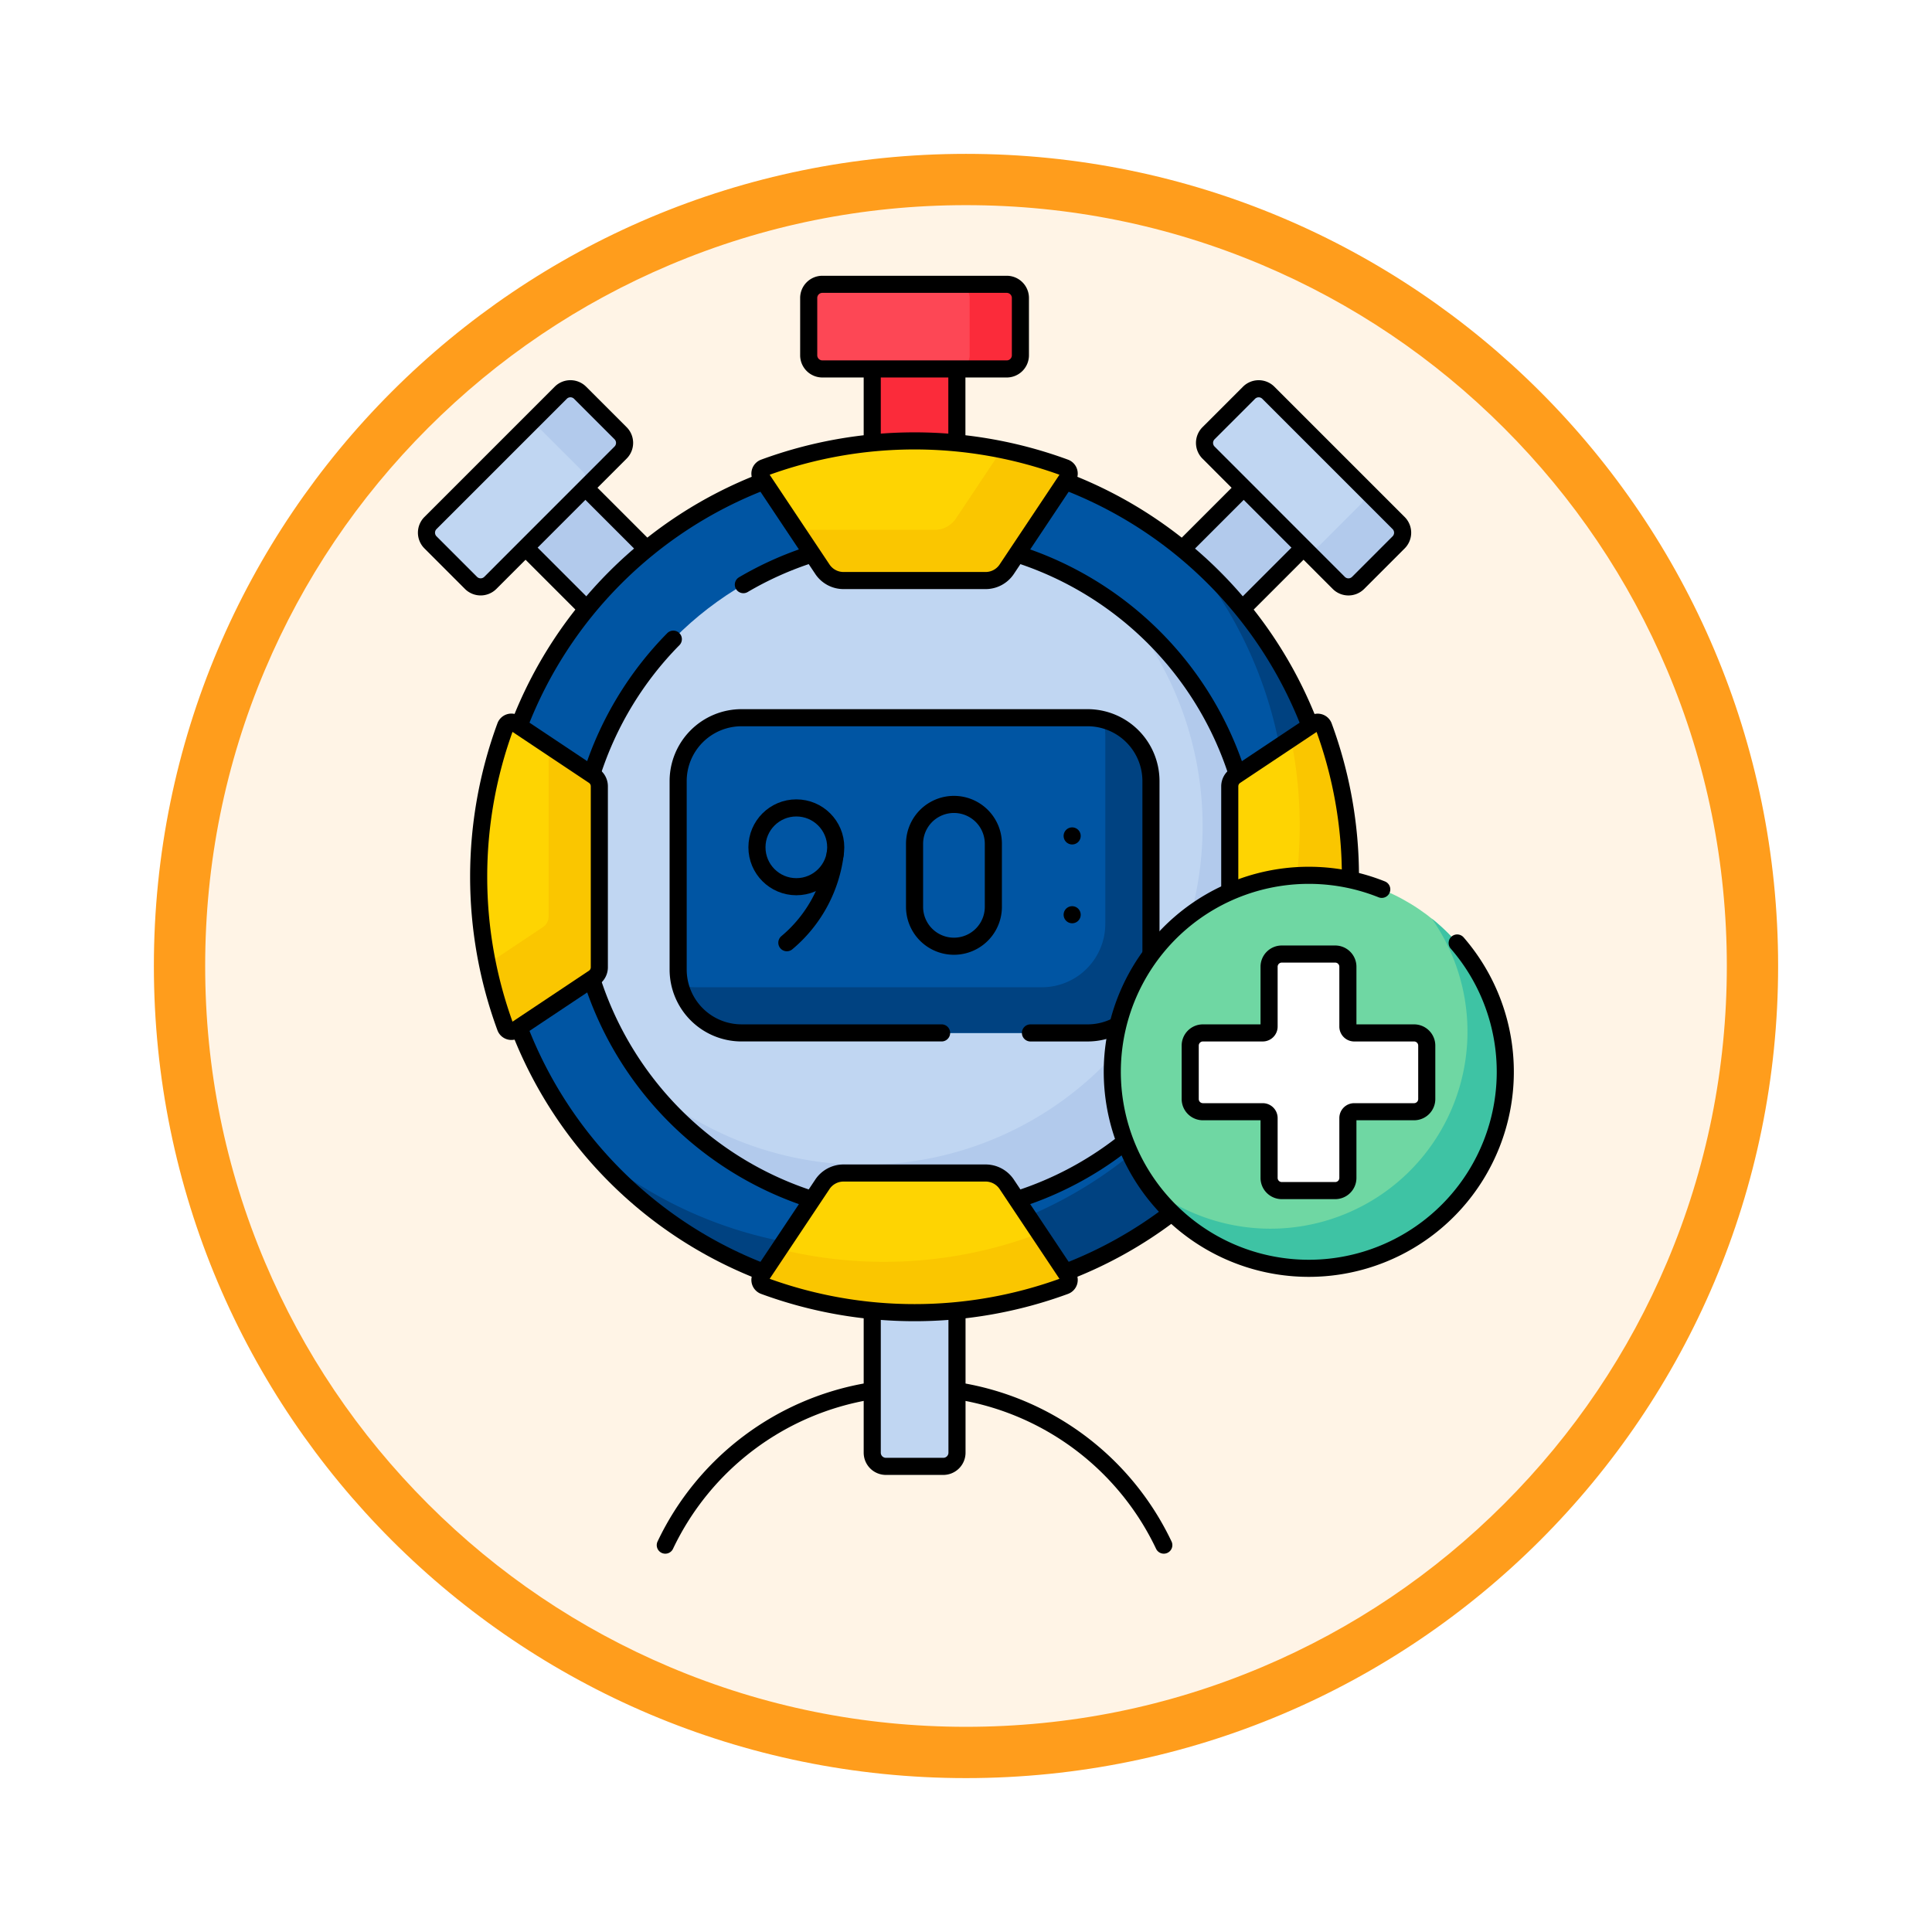 <svg xmlns="http://www.w3.org/2000/svg" xmlns:xlink="http://www.w3.org/1999/xlink" width="113" height="113" viewBox="0 0 113 113">
  <defs>
    <filter id="Trazado_982547" x="0" y="0" width="113" height="113" filterUnits="userSpaceOnUse">
      <feOffset dy="3" input="SourceAlpha"/>
      <feGaussianBlur stdDeviation="3" result="blur"/>
      <feFlood flood-opacity="0.161"/>
      <feComposite operator="in" in2="blur"/>
      <feComposite in="SourceGraphic"/>
    </filter>
  </defs>
  <g id="Grupo_1207694" data-name="Grupo 1207694" transform="translate(-902 -4612.179)">
    <g id="Grupo_1207607" data-name="Grupo 1207607" transform="translate(0 2198.406)">
      <g id="Grupo_1207309" data-name="Grupo 1207309" transform="translate(631 1543.358)">
        <g id="Grupo_1174813" data-name="Grupo 1174813" transform="translate(280 876.414)">
          <g id="Grupo_1201680" data-name="Grupo 1201680">
            <g id="Grupo_1201330" data-name="Grupo 1201330">
              <g id="Grupo_1172010" data-name="Grupo 1172010">
                <g id="Grupo_1171046" data-name="Grupo 1171046">
                  <g id="Grupo_1148525" data-name="Grupo 1148525">
                    <g transform="matrix(1, 0, 0, 1, -9, -6)" filter="url(#Trazado_982547)">
                      <g id="Trazado_982547-2" data-name="Trazado 982547" transform="translate(9 6)" fill="#fff4e6">
                        <path d="M 47.5 93.5 C 41.289 93.5 35.265 92.284 29.595 89.886 C 24.118 87.569 19.198 84.252 14.973 80.027 C 10.748 75.802 7.431 70.882 5.114 65.405 C 2.716 59.735 1.5 53.711 1.5 47.5 C 1.5 41.289 2.716 35.265 5.114 29.595 C 7.431 24.118 10.748 19.198 14.973 14.973 C 19.198 10.748 24.118 7.431 29.595 5.114 C 35.265 2.716 41.289 1.5 47.5 1.5 C 53.711 1.5 59.735 2.716 65.405 5.114 C 70.882 7.431 75.802 10.748 80.027 14.973 C 84.252 19.198 87.569 24.118 89.886 29.595 C 92.284 35.265 93.5 41.289 93.5 47.5 C 93.5 53.711 92.284 59.735 89.886 65.405 C 87.569 70.882 84.252 75.802 80.027 80.027 C 75.802 84.252 70.882 87.569 65.405 89.886 C 59.735 92.284 53.711 93.5 47.5 93.5 Z" stroke="none"/>
                        <path d="M 47.5 3 C 41.491 3 35.664 4.176 30.18 6.496 C 24.881 8.737 20.122 11.946 16.034 16.034 C 11.946 20.122 8.737 24.881 6.496 30.18 C 4.176 35.664 3 41.491 3 47.5 C 3 53.509 4.176 59.336 6.496 64.82 C 8.737 70.119 11.946 74.878 16.034 78.966 C 20.122 83.054 24.881 86.263 30.18 88.504 C 35.664 90.824 41.491 92 47.5 92 C 53.509 92 59.336 90.824 64.82 88.504 C 70.119 86.263 74.878 83.054 78.966 78.966 C 83.054 74.878 86.263 70.119 88.504 64.82 C 90.824 59.336 92 53.509 92 47.5 C 92 41.491 90.824 35.664 88.504 30.18 C 86.263 24.881 83.054 20.122 78.966 16.034 C 74.878 11.946 70.119 8.737 64.82 6.496 C 59.336 4.176 53.509 3 47.5 3 M 47.5 0 C 73.734 0 95 21.266 95 47.5 C 95 73.734 73.734 95 47.5 95 C 21.266 95 0 73.734 0 47.5 C 0 21.266 21.266 0 47.5 0 Z" stroke="none" fill="#ff9d1c"/>
                      </g>
                    </g>
                  </g>
                </g>
              </g>
            </g>
          </g>
        </g>
      </g>
    </g>
    <g id="injury-time_12370587" transform="translate(883.629 4621.308)">
      <path id="Trazado_1052639" data-name="Trazado 1052639" d="M223.987,26.657l-2.475-2.475-2.475,2.475v7.426h4.95Z" transform="translate(-149.65 -14.207)" fill="#fb2b3a"/>
      <path id="Trazado_1052640" data-name="Trazado 1052640" d="M85.874,87.7h-3.5v3.5l5.251,5.251,3.5-3.5Z" transform="translate(-33.265 -68.299)" fill="#b2caec"/>
      <path id="Trazado_1052641" data-name="Trazado 1052641" d="M335.335,87.7h3.5v3.5l-5.251,5.251-3.5-3.5Z" transform="translate(-244.221 -68.299)" fill="#b2caec"/>
      <path id="Trazado_1052642" data-name="Trazado 1052642" d="M223.19,403.385h-3.357a.8.8,0,0,1-.8-.8V391.18h4.95v11.408A.8.8,0,0,1,223.19,403.385Z" transform="translate(-149.65 -326.751)" fill="#c0d6f2"/>
      <circle id="Elipse_13465" data-name="Elipse 13465" cx="24.752" cy="24.752" r="24.752" transform="translate(47.11 17.401)" fill="#0055a3"/>
      <path id="Trazado_1052643" data-name="Trazado 1052643" d="M143.063,113.509a24.752,24.752,0,0,1-34.879,34.879,24.752,24.752,0,1,0,34.879-34.879Z" transform="translate(-55.245 -90.28)" fill="#004281"/>
      <circle id="Elipse_13466" data-name="Elipse 13466" cx="19.801" cy="19.801" r="19.801" transform="translate(52.06 22.351)" fill="#c0d6f2"/>
      <path id="Trazado_1052644" data-name="Trazado 1052644" d="M159.728,137.207a19.8,19.8,0,0,1-27.847,27.847,19.8,19.8,0,1,0,27.847-27.847Z" transform="translate(-75.426 -110.462)" fill="#b2caec"/>
      <path id="Trazado_1052645" data-name="Trazado 1052645" d="M205.593,12.45H194.811a.8.8,0,0,1-.8-.8V8.3a.8.8,0,0,1,.8-.8h10.782a.8.8,0,0,1,.8.8v3.357A.8.8,0,0,1,205.593,12.45Z" transform="translate(-128.34 0)" fill="#fd4755"/>
      <path id="Trazado_1052646" data-name="Trazado 1052646" d="M255.02,7.5h-2.968a.8.8,0,0,1,.8.8v3.357a.8.8,0,0,1-.8.8h2.968a.8.8,0,0,0,.8-.8V8.3A.8.8,0,0,0,255.02,7.5Z" transform="translate(-177.767 0)" fill="#fb2b3a"/>
      <path id="Trazado_1052647" data-name="Trazado 1052647" d="M54.671,52.373,47.047,60a.8.8,0,0,1-1.127,0l-2.373-2.374a.8.8,0,0,1,0-1.127l7.624-7.624a.8.8,0,0,1,1.127,0l2.374,2.374A.8.8,0,0,1,54.671,52.373Z" transform="translate(0 -35.035)" fill="#c0d6f2"/>
      <path id="Trazado_1052648" data-name="Trazado 1052648" d="M87,51.245l-2.374-2.374a.8.8,0,0,0-1.127,0L81.269,51.1a.8.8,0,0,1,1.127,0l2.374,2.374a.8.8,0,0,1,0,1.127L87,52.372A.8.8,0,0,0,87,51.245Z" transform="translate(-32.324 -35.034)" fill="#b2caec"/>
      <path id="Trazado_1052649" data-name="Trazado 1052649" d="M350.236,52.372,357.86,60a.8.8,0,0,0,1.127,0l2.374-2.374a.8.8,0,0,0,0-1.127l-7.624-7.624a.8.8,0,0,0-1.127,0l-2.374,2.374A.8.8,0,0,0,350.236,52.372Z" transform="translate(-261.184 -35.034)" fill="#c0d6f2"/>
      <path id="Trazado_1052650" data-name="Trazado 1052650" d="M393.685,88.821,391.459,86.6a.8.8,0,0,1,0,1.127L389.086,90.1a.8.8,0,0,1-1.127,0l2.226,2.226a.8.8,0,0,0,1.127,0l2.374-2.374A.8.8,0,0,0,393.685,88.821Z" transform="translate(-293.508 -67.359)" fill="#b2caec"/>
      <path id="Trazado_1052651" data-name="Trazado 1052651" d="M179.65,77.394h8.313a1.484,1.484,0,0,0,1.235-.661l3.591-5.386a.37.37,0,0,0-.177-.553,25.515,25.515,0,0,0-17.609,0,.37.37,0,0,0-.177.553l3.591,5.386A1.484,1.484,0,0,0,179.65,77.394Z" transform="translate(-111.945 -52.568)" fill="#fed402"/>
      <path id="Trazado_1052652" data-name="Trazado 1052652" d="M187.964,357.816h-8.312a1.484,1.484,0,0,0-1.234.661l-3.591,5.386a.37.37,0,0,0,.177.553,25.515,25.515,0,0,0,17.609,0,.37.37,0,0,0,.177-.553l-3.591-5.386A1.484,1.484,0,0,0,187.964,357.816Z" transform="translate(-111.946 -298.337)" fill="#fed402"/>
      <path id="Trazado_1052653" data-name="Trazado 1052653" d="M192.79,383.539l-1.746-2.619a.363.363,0,0,1-.212.2,25.546,25.546,0,0,1-14.943.82l-1.063,1.594a.371.371,0,0,0,.177.553,25.514,25.514,0,0,0,17.609,0A.371.371,0,0,0,192.79,383.539Z" transform="translate(-111.947 -318.013)" fill="#fac600"/>
      <path id="Trazado_1052654" data-name="Trazado 1052654" d="M170.185,193.07a3.709,3.709,0,0,1-3.709,3.709H146.24a3.709,3.709,0,0,1-3.709-3.709V182.053a3.709,3.709,0,0,1,3.709-3.709h20.235a3.709,3.709,0,0,1,3.709,3.709Z" transform="translate(-84.496 -145.495)" fill="#0055a3"/>
      <path id="Trazado_1052655" data-name="Trazado 1052655" d="M168.062,179.124a3.718,3.718,0,0,1,.116.923v11.017a3.709,3.709,0,0,1-3.709,3.709H144.234a3.719,3.719,0,0,1-.923-.116,3.711,3.711,0,0,0,3.594,2.786H167.14a3.709,3.709,0,0,0,3.709-3.709V182.718A3.711,3.711,0,0,0,168.062,179.124Z" transform="translate(-85.16 -146.159)" fill="#004281"/>
      <path id="Trazado_1052656" data-name="Trazado 1052656" d="M66.021,180.151a.37.37,0,0,0-.553.177,25.515,25.515,0,0,0,0,17.609.37.37,0,0,0,.553.177l4.607-3.071a.742.742,0,0,0,.33-.617V183.84a.742.742,0,0,0-.33-.617Z" transform="translate(-17.533 -146.98)" fill="#fed402"/>
      <path id="Trazado_1052657" data-name="Trazado 1052657" d="M204.754,73.744a25.268,25.268,0,0,0-3.7-1.053l-2.684,4.025a1.484,1.484,0,0,1-1.235.661h-8.117l1.538,2.307a1.484,1.484,0,0,0,1.234.661h8.312a1.484,1.484,0,0,0,1.235-.661l3.591-5.386A.37.37,0,0,0,204.754,73.744Z" transform="translate(-124.088 -55.518)" fill="#fac600"/>
      <path id="Trazado_1052658" data-name="Trazado 1052658" d="M73.579,191.12l-2.637-1.758v9.994a.742.742,0,0,1-.33.617l-3.246,2.164a25.268,25.268,0,0,0,1.053,3.7.371.371,0,0,0,.553.177l4.607-3.071a.742.742,0,0,0,.33-.617V191.737A.742.742,0,0,0,73.579,191.12Z" transform="translate(-20.483 -154.878)" fill="#fac600"/>
      <path id="Trazado_1052659" data-name="Trazado 1052659" d="M364.906,180.151a.37.37,0,0,1,.553.177,25.514,25.514,0,0,1,0,17.609.37.37,0,0,1-.553.177l-4.607-3.071a.742.742,0,0,1-.33-.617V183.84a.742.742,0,0,1,.33-.617Z" transform="translate(-269.671 -146.98)" fill="#fed402"/>
      <path id="Trazado_1052660" data-name="Trazado 1052660" d="M365.46,180.328a.371.371,0,0,0-.553-.177l-1.361.907a25.555,25.555,0,0,1-1.053,13.911.371.371,0,0,1-.553.177l-1.97-1.313v.592a.742.742,0,0,0,.33.617l4.607,3.071a.37.37,0,0,0,.553-.177,25.513,25.513,0,0,0,0-17.609Z" transform="translate(-269.671 -146.98)" fill="#fac600"/>
      <circle id="Elipse_13467" data-name="Elipse 13467" cx="11.522" cy="11.522" r="11.522" transform="translate(83.384 42.067)" fill="#6fd7a3"/>
      <path id="Trazado_1052661" data-name="Trazado 1052661" d="M344.079,257.552a11.523,11.523,0,0,1-16.647,15.6,11.523,11.523,0,1,0,16.647-15.6Z" transform="translate(-241.962 -212.95)" fill="#3ec3a4"/>
      <path id="Trazado_1052662" data-name="Trazado 1052662" d="M358.265,276.883a.742.742,0,0,0-.742-.742h-3.5a.371.371,0,0,1-.371-.371v-3.5a.742.742,0,0,0-.742-.742h-3.125a.742.742,0,0,0-.742.742v3.5a.371.371,0,0,1-.371.371h-3.5a.742.742,0,0,0-.742.742v3.125a.742.742,0,0,0,.742.742h3.5a.371.371,0,0,1,.371.371v3.5a.742.742,0,0,0,.742.742h3.125a.742.742,0,0,0,.742-.742v-3.5a.371.371,0,0,1,.371-.371h3.5a.742.742,0,0,0,.742-.742v-3.125Z" transform="translate(-256.445 -224.856)" fill="#fff"/>
      <path id="Trazado_1052663" data-name="Trazado 1052663" d="M252.862,443.719a16.151,16.151,0,0,1,12.035,9.018" transform="translate(-178.457 -371.494)" fill="none" stroke="#000" stroke-linecap="round" stroke-linejoin="round" stroke-miterlimit="10" stroke-width="1"/>
      <path id="Trazado_1052664" data-name="Trazado 1052664" d="M137.462,452.789a16.152,16.152,0,0,1,11.979-9.01" transform="translate(-80.179 -371.545)" fill="none" stroke="#000" stroke-linecap="round" stroke-linejoin="round" stroke-miterlimit="10" stroke-width="1"/>
      <line id="Línea_1267" data-name="Línea 1267" y1="4.031" transform="translate(74.337 12.599)" fill="none" stroke="#000" stroke-linecap="round" stroke-linejoin="round" stroke-miterlimit="10" stroke-width="1"/>
      <line id="Línea_1268" data-name="Línea 1268" y2="4.031" transform="translate(69.387 12.599)" fill="none" stroke="#000" stroke-linecap="round" stroke-linejoin="round" stroke-miterlimit="10" stroke-width="1"/>
      <path id="Trazado_1052665" data-name="Trazado 1052665" d="M205.593,12.45H194.811a.8.8,0,0,1-.8-.8V8.3a.8.8,0,0,1,.8-.8h10.782a.8.8,0,0,1,.8.8v3.357A.8.8,0,0,1,205.593,12.45Z" transform="translate(-128.34 0)" fill="none" stroke="#000" stroke-linecap="round" stroke-linejoin="round" stroke-miterlimit="10" stroke-width="1"/>
      <line id="Línea_1269" data-name="Línea 1269" x1="3.462" y1="3.462" transform="translate(52.682 19.472)" fill="none" stroke="#000" stroke-linecap="round" stroke-linejoin="round" stroke-miterlimit="10" stroke-width="1"/>
      <line id="Línea_1270" data-name="Línea 1270" x2="3.489" y2="3.489" transform="translate(49.181 22.973)" fill="none" stroke="#000" stroke-linecap="round" stroke-linejoin="round" stroke-miterlimit="10" stroke-width="1"/>
      <path id="Trazado_1052666" data-name="Trazado 1052666" d="M54.671,52.373,47.047,60a.8.8,0,0,1-1.127,0l-2.373-2.374a.8.8,0,0,1,0-1.127l7.624-7.624a.8.8,0,0,1,1.127,0l2.374,2.374A.8.8,0,0,1,54.671,52.373Z" transform="translate(0 -35.035)" fill="none" stroke="#000" stroke-linecap="round" stroke-linejoin="round" stroke-miterlimit="10" stroke-width="1"/>
      <line id="Línea_1271" data-name="Línea 1271" y1="3.462" x2="3.462" transform="translate(87.58 19.472)" fill="none" stroke="#000" stroke-linecap="round" stroke-linejoin="round" stroke-miterlimit="10" stroke-width="1"/>
      <line id="Línea_1272" data-name="Línea 1272" x1="3.489" y2="3.489" transform="translate(91.053 22.973)" fill="none" stroke="#000" stroke-linecap="round" stroke-linejoin="round" stroke-miterlimit="10" stroke-width="1"/>
      <path id="Trazado_1052667" data-name="Trazado 1052667" d="M350.236,52.372,357.86,60a.8.8,0,0,0,1.127,0l2.374-2.374a.8.8,0,0,0,0-1.127l-7.624-7.624a.8.8,0,0,0-1.127,0l-2.374,2.374A.8.8,0,0,0,350.236,52.372Z" transform="translate(-261.184 -35.034)" fill="none" stroke="#000" stroke-linecap="round" stroke-linejoin="round" stroke-miterlimit="10" stroke-width="1"/>
      <path id="Trazado_1052668" data-name="Trazado 1052668" d="M179.65,77.394h8.313a1.484,1.484,0,0,0,1.235-.661l3.591-5.386a.37.37,0,0,0-.177-.553,25.515,25.515,0,0,0-17.609,0,.37.37,0,0,0-.177.553l3.591,5.386A1.484,1.484,0,0,0,179.65,77.394Z" transform="translate(-111.945 -52.568)" fill="none" stroke="#000" stroke-linecap="round" stroke-linejoin="round" stroke-miterlimit="10" stroke-width="1"/>
      <path id="Trazado_1052669" data-name="Trazado 1052669" d="M187.964,357.816h-8.312a1.484,1.484,0,0,0-1.234.661l-3.591,5.386a.37.37,0,0,0,.177.553,25.515,25.515,0,0,0,17.609,0,.37.37,0,0,0,.177-.553l-3.591-5.386A1.484,1.484,0,0,0,187.964,357.816Z" transform="translate(-111.946 -298.337)" fill="none" stroke="#000" stroke-linecap="round" stroke-linejoin="round" stroke-miterlimit="10" stroke-width="1"/>
      <path id="Trazado_1052670" data-name="Trazado 1052670" d="M185.38,236.933a8.059,8.059,0,0,0,2.835-5.245" transform="translate(-120.987 -190.924)" fill="none" stroke="#000" stroke-linecap="round" stroke-linejoin="round" stroke-miterlimit="10" stroke-width="1"/>
      <circle id="Elipse_13468" data-name="Elipse 13468" cx="2.304" cy="2.304" r="2.304" transform="translate(62.644 38.125)" fill="none" stroke="#000" stroke-linecap="round" stroke-linejoin="round" stroke-miterlimit="10" stroke-width="1"/>
      <path id="Trazado_1052671" data-name="Trazado 1052671" d="M240.328,218.509a2.3,2.3,0,1,1-4.609,0v-3.685a2.3,2.3,0,0,1,4.609,0Z" transform="translate(-163.857 -174.599)" fill="none" stroke="#000" stroke-linecap="round" stroke-linejoin="round" stroke-miterlimit="10" stroke-width="1"/>
      <path id="Trazado_1052672" data-name="Trazado 1052672" d="M66.021,180.151a.37.37,0,0,0-.553.177,25.515,25.515,0,0,0,0,17.609.37.37,0,0,0,.553.177l4.607-3.071a.742.742,0,0,0,.33-.617V183.84a.742.742,0,0,0-.33-.617Z" transform="translate(-17.533 -146.98)" fill="none" stroke="#000" stroke-linecap="round" stroke-linejoin="round" stroke-miterlimit="10" stroke-width="1"/>
      <path id="Trazado_1052673" data-name="Trazado 1052673" d="M367.024,189.223c0-.03,0-.061,0-.091a25.373,25.373,0,0,0-1.567-8.8.371.371,0,0,0-.553-.177l-4.607,3.071a.742.742,0,0,0-.33.617v6.018" transform="translate(-269.669 -146.98)" fill="none" stroke="#000" stroke-linecap="round" stroke-linejoin="round" stroke-miterlimit="10" stroke-width="1"/>
      <g id="Grupo_1207691" data-name="Grupo 1207691" transform="translate(81.08 39.763)">
        <g id="Grupo_1207690" data-name="Grupo 1207690">
          <line id="Línea_1273" data-name="Línea 1273" fill="none" stroke="#000" stroke-linecap="round" stroke-linejoin="round" stroke-miterlimit="10" stroke-width="1"/>
        </g>
      </g>
      <g id="Grupo_1207693" data-name="Grupo 1207693" transform="translate(81.08 44.372)">
        <g id="Grupo_1207692" data-name="Grupo 1207692">
          <line id="Línea_1274" data-name="Línea 1274" fill="none" stroke="#000" stroke-linecap="round" stroke-linejoin="round" stroke-miterlimit="10" stroke-width="1"/>
        </g>
      </g>
      <path id="Trazado_1052674" data-name="Trazado 1052674" d="M358.265,276.883a.742.742,0,0,0-.742-.742h-3.5a.371.371,0,0,1-.371-.371v-3.5a.742.742,0,0,0-.742-.742h-3.125a.742.742,0,0,0-.742.742v3.5a.371.371,0,0,1-.371.371h-3.5a.742.742,0,0,0-.742.742v3.125a.742.742,0,0,0,.742.742h3.5a.371.371,0,0,1,.371.371v3.5a.742.742,0,0,0,.742.742h3.125a.742.742,0,0,0,.742-.742v-3.5a.371.371,0,0,1,.371-.371h3.5a.742.742,0,0,0,.742-.742v-3.125Z" transform="translate(-256.445 -224.856)" fill="none" stroke="#000" stroke-linecap="round" stroke-linejoin="round" stroke-miterlimit="10" stroke-width="1"/>
      <path id="Trazado_1052675" data-name="Trazado 1052675" d="M333.59,244.427a11.493,11.493,0,1,1-4.412-3.137" transform="translate(-229.991 -198.402)" fill="none" stroke="#000" stroke-linecap="round" stroke-linejoin="round" stroke-miterlimit="10" stroke-width="1"/>
      <path id="Trazado_1052676" data-name="Trazado 1052676" d="M219.037,413.057v8.162a.8.8,0,0,0,.8.8h3.357a.8.8,0,0,0,.8-.8v-8.162" transform="translate(-149.65 -345.382)" fill="none" stroke="#000" stroke-linecap="round" stroke-linejoin="round" stroke-miterlimit="10" stroke-width="1"/>
      <path id="Trazado_1052677" data-name="Trazado 1052677" d="M113.351,147.4a19.8,19.8,0,0,0-4.753,7.849" transform="translate(-55.598 -119.145)" fill="none" stroke="#000" stroke-linecap="round" stroke-linejoin="round" stroke-miterlimit="10" stroke-width="1"/>
      <path id="Trazado_1052678" data-name="Trazado 1052678" d="M172.142,114.058a19.694,19.694,0,0,0-3.906,1.755" transform="translate(-106.387 -90.747)" fill="none" stroke="#000" stroke-linecap="round" stroke-linejoin="round" stroke-miterlimit="10" stroke-width="1"/>
      <path id="Trazado_1052679" data-name="Trazado 1052679" d="M121.353,294.582a19.85,19.85,0,0,1-12.755-12.8" transform="translate(-55.598 -233.588)" fill="none" stroke="#000" stroke-linecap="round" stroke-linejoin="round" stroke-miterlimit="10" stroke-width="1"/>
      <path id="Trazado_1052680" data-name="Trazado 1052680" d="M276.876,114.058a19.85,19.85,0,0,1,12.755,12.8" transform="translate(-198.908 -90.747)" fill="none" stroke="#000" stroke-linecap="round" stroke-linejoin="round" stroke-miterlimit="10" stroke-width="1"/>
      <path id="Trazado_1052681" data-name="Trazado 1052681" d="M276.687,349.484a19.75,19.75,0,0,0,6.107-3.242" transform="translate(-198.747 -288.481)" fill="none" stroke="#000" stroke-linecap="round" stroke-linejoin="round" stroke-miterlimit="10" stroke-width="1"/>
      <path id="Trazado_1052682" data-name="Trazado 1052682" d="M94.185,85.281A24.829,24.829,0,0,0,79.951,99.516" transform="translate(-31.202 -66.24)" fill="none" stroke="#000" stroke-linecap="round" stroke-linejoin="round" stroke-miterlimit="10" stroke-width="1"/>
      <path id="Trazado_1052683" data-name="Trazado 1052683" d="M94.185,315.106a24.828,24.828,0,0,1-14.234-14.235" transform="translate(-31.202 -249.842)" fill="none" stroke="#000" stroke-linecap="round" stroke-linejoin="round" stroke-miterlimit="10" stroke-width="1"/>
      <path id="Trazado_1052684" data-name="Trazado 1052684" d="M295.557,377.438a24.711,24.711,0,0,0,6.06-3.375" transform="translate(-214.817 -312.174)" fill="none" stroke="#000" stroke-linecap="round" stroke-linejoin="round" stroke-miterlimit="10" stroke-width="1"/>
      <path id="Trazado_1052685" data-name="Trazado 1052685" d="M295.557,85.281a24.829,24.829,0,0,1,14.234,14.235" transform="translate(-214.817 -66.24)" fill="none" stroke="#000" stroke-linecap="round" stroke-linejoin="round" stroke-miterlimit="10" stroke-width="1"/>
      <path id="Trazado_1052686" data-name="Trazado 1052686" d="M281.409,300.38h3.338a3.7,3.7,0,0,0,1.649-.386" transform="translate(-202.768 -249.095)" fill="none" stroke="#000" stroke-linecap="round" stroke-linejoin="round" stroke-miterlimit="10" stroke-width="1"/>
      <path id="Trazado_1052687" data-name="Trazado 1052687" d="M170.185,192.021v-9.968a3.709,3.709,0,0,0-3.709-3.709H146.24a3.709,3.709,0,0,0-3.709,3.709V193.07a3.709,3.709,0,0,0,3.709,3.709h11.7" transform="translate(-84.496 -145.495)" fill="none" stroke="#000" stroke-linecap="round" stroke-linejoin="round" stroke-miterlimit="10" stroke-width="1"/>
    </g>
  </g>
</svg>
